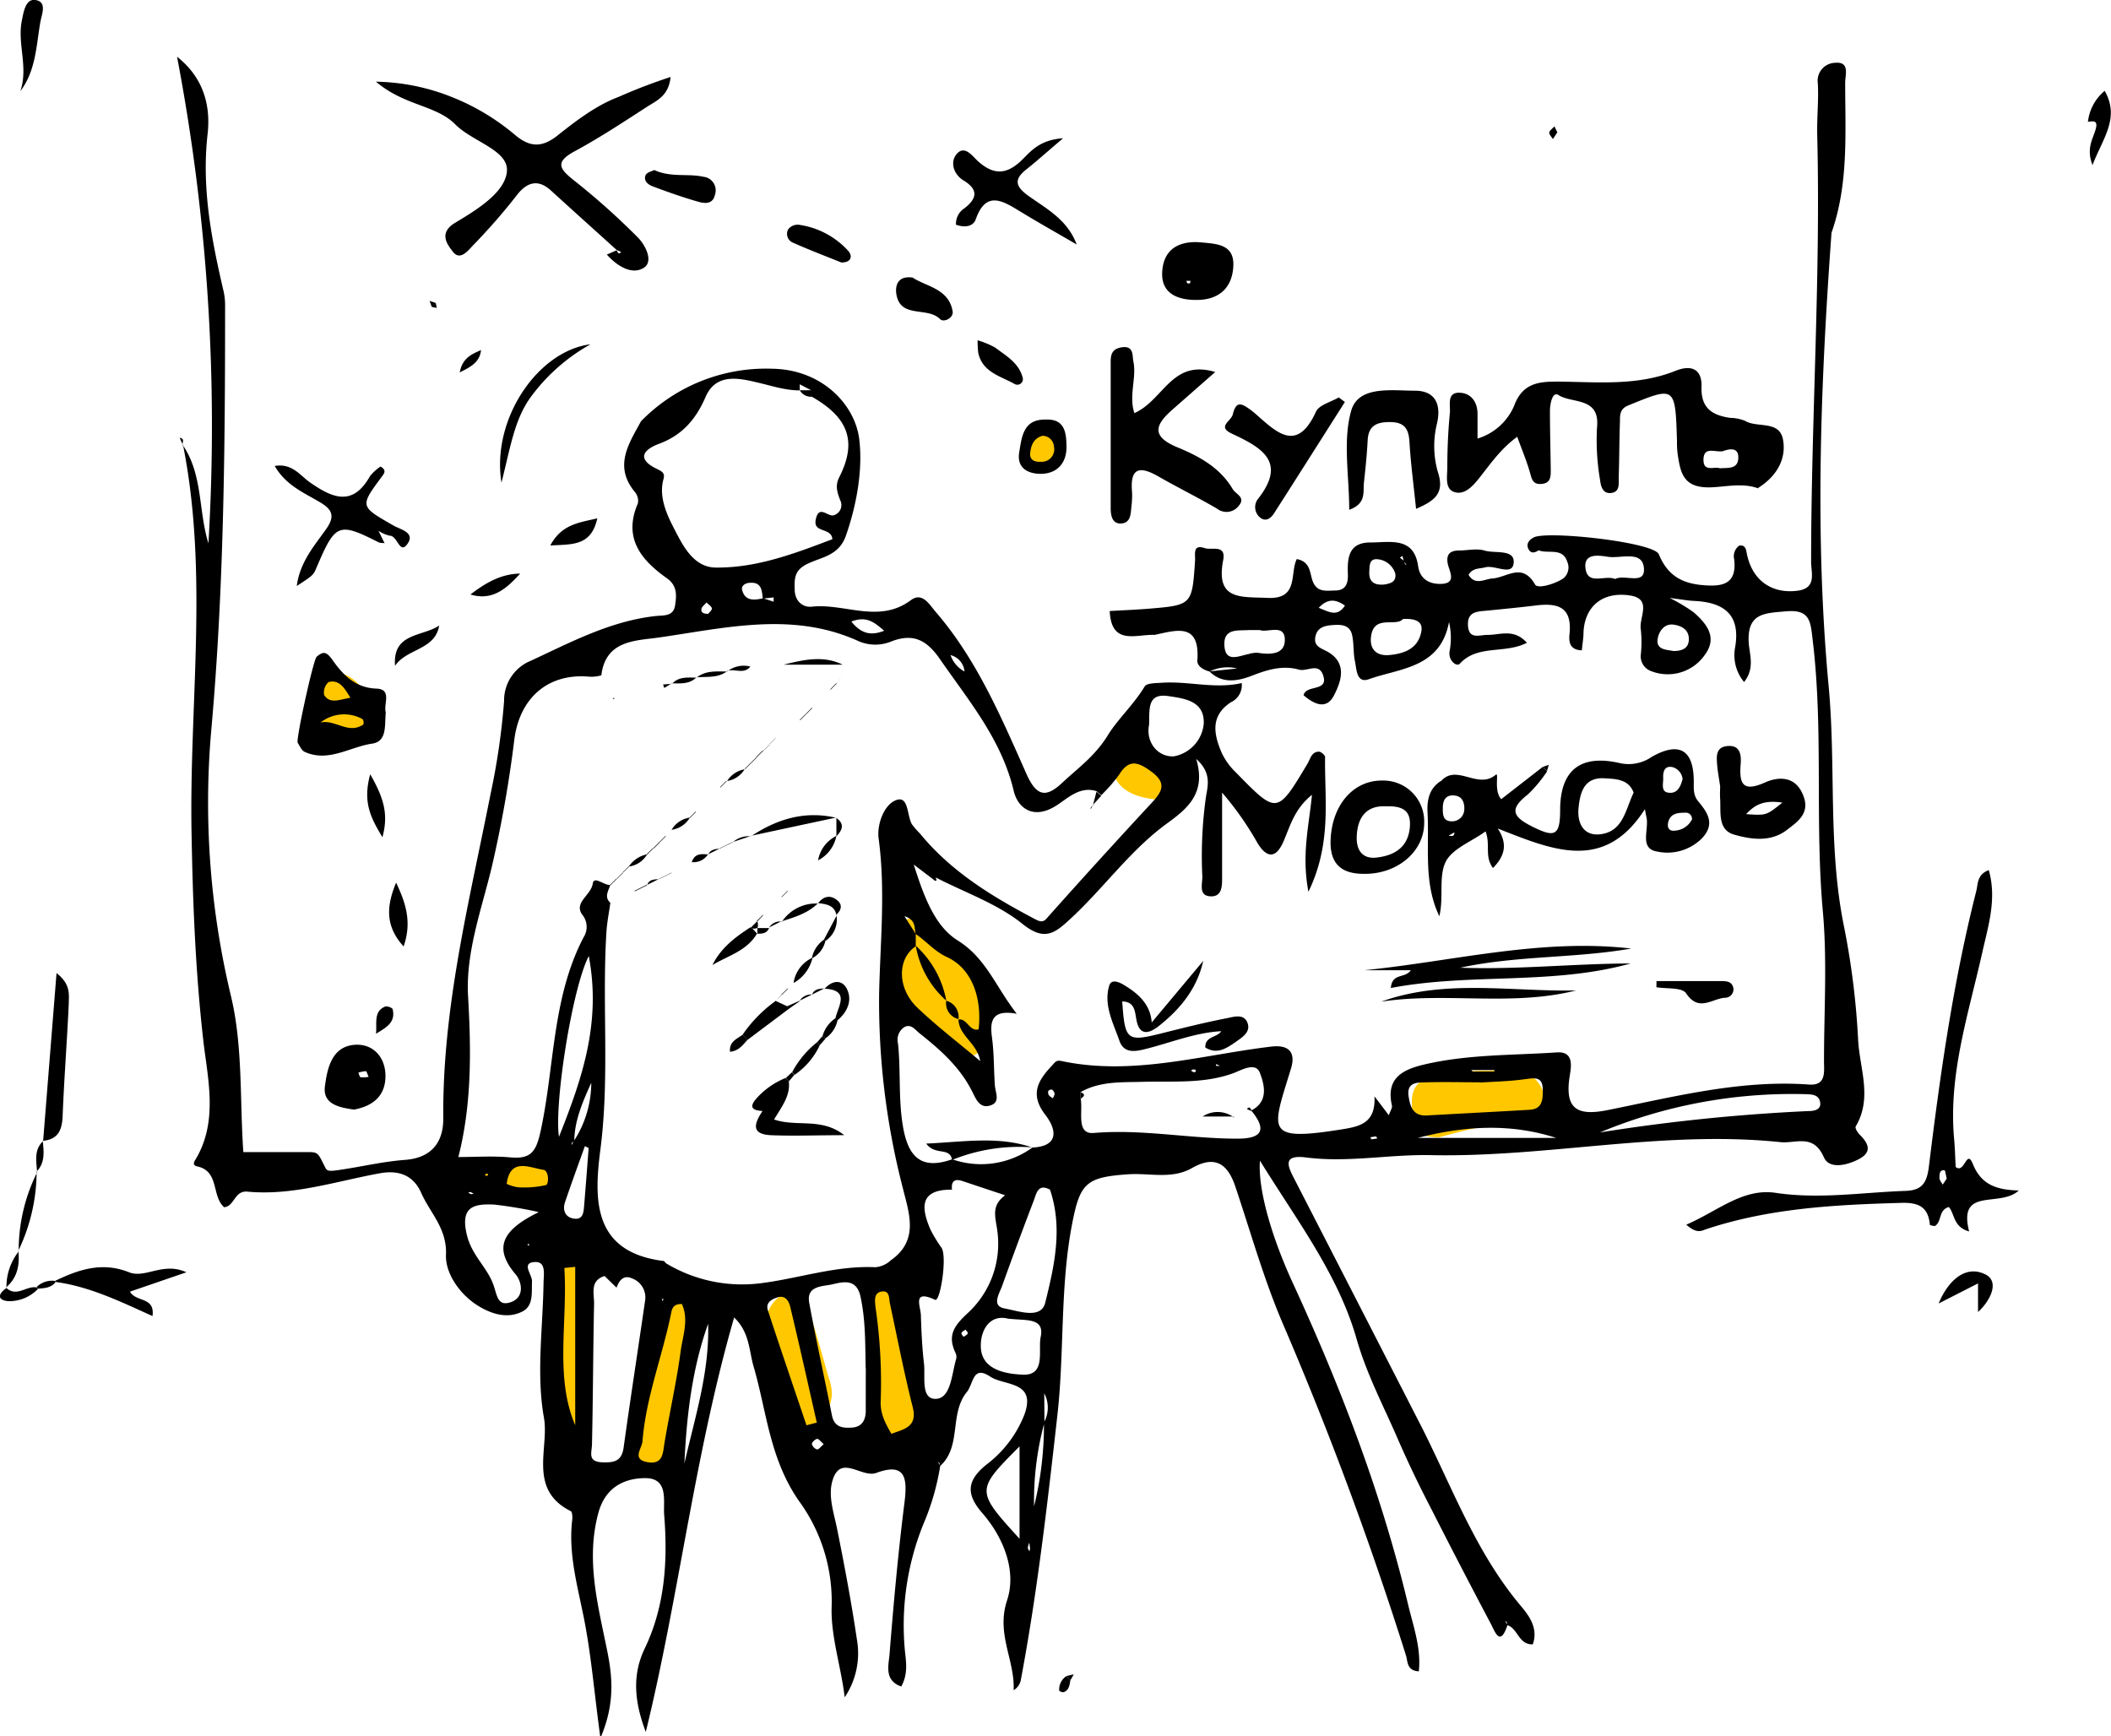 <svg viewBox="0 0 345.78 284.43" xmlns="http://www.w3.org/2000/svg"><path d="M96.73 217.26c-.45 5.36.2 11-1 16.61-.35 1.65-.43 3.58-2.71 3.43-1.94-.13-2-1.91-2.18-3.4-1.05-9.93-1.18-19.84.82-29.67.32-1.58.84-3.47 3.09-3.16 2 .27 1.91 2 1.93 3.5.08 4.14.05 8.29.05 12.69zm50.45-59.67c.33-3.18-.65-5.75 1.08-6.83 2.21-1.38 3.73 1.65 4.56 2.68 3.72 4.63 9.9 8.06 8.74 15.51-.27 1.71-.44 3.39-2.33 4s-2.94-.55-4.05-2c-1.69-2.2-3.81-4.08-5.58-6.23-1.95-2.44-2.78-5.26-2.42-7.13zm88.55 28.7c-2.65 0-4.3-.66-4.35-3-.05-2.54-.89-5.58 2.62-6.71 4.42-1.43 9.08-1.14 13.6-1.24a5.17 5.17 0 0 1 5.44 5.36c-.17 3.16-3.1 3.3-5.72 3.36-4.16.12-8.14 1.33-11.59 2.23zM114.11 214.9c-1.43 7.16-2.88 14.47-4.38 21.78-.5 2.44-1.62 4.9-4.54 4-2.71-.8-1.95-3.55-1.5-5.6q2.33-10.7 4.92-21.34c.5-2.06 1.23-4.9 3.85-4.3 2.22.56 1.35 3.36 1.65 5.46zm10.96 3.1c.27-3 1.53-5.63 4.14-6.29 2.85-.72 3.1 2.26 3.71 4.26 1 3.16 1.86 6.34 2.76 9.52a8.5 8.5 0 0 1 .59 2.89 6.19 6.19 0 0 1-4.25 5.53c-2.91.83-3.25-2.09-3.82-4.08-1.13-3.99-2.12-8-3.13-11.83zm24.7 9.69c0 3.63.85 8.09-2.74 8.58-2.35.32-2.69-4.4-3.09-7.11-.71-4.77-1.2-9.57-1.63-14.37-.19-2.16.62-4.25 3-4.39s2.72 2.16 3 3.93c.59 4.61 1.02 9.25 1.46 13.36zM61.62 118.74c-.1 2.12-1.45 3.73-4.33 3.49-4.54-.37-5.38-3.85-5.68-7.43a3.82 3.82 0 0 1 3.6-4.5c2.68-.3 6.43 4.38 6.41 8.44zM84.39 190c2.37.51 6.6-.44 6.8 3.37.22 4-4.27 2.32-6.6 3.31a6.57 6.57 0 0 1-2.44.23c-2.13 0-4.28-.48-4.31-3s1.7-3.8 4.19-3.94c.66.03 1.32.03 2.36.03zm101.32-67.61c2.48 1.1 5.45 2.07 5.88 5.63a2.41 2.41 0 0 1-2.67 2.89c-3-.38-6-1.49-6.76-4.89-.52-2.26 1.21-3.21 3.55-3.63zM171 69c2.08.2 3.51 1.23 3.53 3.36 0 2.57-1.2 4.52-4 4.7-2.33.15-3-1.68-3.16-3.59-.19-2.52 1.18-3.94 3.63-4.47z" fill="#ffc700"/><path d="M105 69a28.62 28.62 0 0 1 21.46-8.6c8.2.11 13.61 5.89 14.29 11.59.58 4.87-.38 10.56-2.18 15.73-1.19 3.44-4.18 3.52-6.52 4.75-1.92 1-1.93 2.31-1.88 4.06 0 2 1.38 3 2.8 2.85 5.38-.6 11 2.83 16.22-1.06 1.83-1.36 2.95.56 4 1.82C160 108 164 117.49 168.15 126.81c1.56 3.49 3.08 4 5.77 1.48s5.47-4.45 7.58-7.91c1.51-2.47 4.23-5 6-7.94.33-.56 1.84-.53 2.82-.6 4.38-.29 8.71 1.06 13.07.05a3.07 3.07 0 0 1-1.78 3.15c-3.44 2.27-2.77 5.3-1.48 8.32a11 11 0 0 0 2.34 3.2c6.71 6.87 6.72 6.86 11.68-1.43.49-.82.67-2 1.9-2 .34 0 1 .58 1 .89-.11 6.95 1.13 14.08-2.73 22.06-1.15-6.1.08-10.7.58-15.88-2.91 2.33-3.57 5.14-4.68 7.67-1.21 2.76-2.68 2.73-4.19.32a50.67 50.67 0 0 0-5.85-8.35v13.71c0 1.44.09 3.44-2 3.27-1.89-.15-1.21-2.07-1.24-3.25a69.38 69.38 0 0 1 .59-13c.28-1.8 1-3.94-1.59-6.25 1.63 5.5-1.27 8-4.65 10.47-6.13 4.41-10.46 10.67-16 15.76-2.55 2.36-4.22 3.68-7.84.77-4.09-3.29-9.37-5.1-14.13-7.56l-.36.36-3.29-2.5c1.73 5.47 3.51 10.13 7.21 12.44 4.65 2.91 6.18 7.53 9.66 12-4-.72-4.43 1.1-4.06 3.85s.29 5.25.48 7.88c.09 1.26 1 2.85-.91 3.34-1.66.43-2.25-1.26-2.81-2.33-2-4-5.21-6.83-8.61-9.53-.73-.58-1.4-1.64-2.54-1a2.49 2.49 0 0 0-1 2.65c.47 4.45.05 8.93.78 13.4.81 5 2.85 7.46 8.14 5.56l.2.1a14.32 14.32 0 0 0 12.89-2c4.57-.23 3.86-3.11 2.14-5.34-2.62-3.39-1.23-5.65 1.11-8.13.48-.51.64-.89 1.5-.71 11.67 2.48 23-1 34.37-2.36 3.19-.38 4 1.22 3.22 3.67-3.12 10.22-4.39 11.93 8.52 9.86 3-.48 5.39-1.15 5.18-5.38l2.35 3.1c.25-.75.59-1.21.51-1.58-1-4.36 1.54-5.85 5.22-6.72 7.18-1.7 14.52-1.51 21.79-2 2.91-.2 2.32 2.48 2.1 3.92-.84 5.35 1.22 6.54 6.23 5.53 10.9-2.19 21.75-5 33-4.18 2.87.2 2.42-2.18 2.43-3.92 0-8.16.54-16.37-.19-24.46-1.33-14.78.12-29.64-1.66-44.39-.36-3-.36-5.11-4.38-4.75-3.42.31-6.33.23-6.11 5 .09 2 1.09 4.26-.75 6.58a6.88 6.88 0 0 1-1.5-5.5c1-5.4-1.63-7.54-6.63-7.78-1.12-.05-2.23-.27-4.06-.49a28.57 28.57 0 0 1 3.92 2.34c2.11 1.84 3.93 4.08 1.91 6.88a7.4 7.4 0 0 1-8.85 2.77 2.57 2.57 0 0 1-1.7-2.77 19.62 19.62 0 0 0 0-4c-.39-2 2-5.09-1.86-5.64-4.47-.64-7.32 1.84-7.53 6 0 1-.18 1.95-.28 3-2.22-.07-2.12-1.73-2-2.82.4-4.47-2.17-4.95-5.62-4.52-2.64.32-5.3.58-7.95.84-1.52.15-3.15.12-3.08 2.32.09 2.53 1.91 1.62 3.29 1.65 2 0 4.24-1.07 6.37 1.29-3.65 1.88-8.1.24-11 3.44-.51.55-2-.55-1.64-2.19a11.71 11.71 0 0 0-.12-4.65c-1.42 7.57-8 7.54-13.14 9.37-2 .73-2-1.62-2.26-2.89-.32-1.44-.15-3-.5-4.44-.41-1.65-1.89-1.64-3.26-1.53-1.21.09-2.36.38-2.7 1.76-.44 1.82 1 2 2.18 2.72 3 1.87 2 4.77.85 7-1.22 2.43-3.24 1.52-5 0 .43-1.81 4.19-.48 3.19-3.31-.74-2.09-2.62-.51-3.94-.88-2.7-.75-5.15 0-7.72 1-2.21.85-4.83 1.41-6.94-.71l4.53-.48a6.62 6.62 0 0 0-4.51.5c-1-.26-2.12-.89-2-1.89.41-6.15-3.4-4.89-7-4.11-3-.14-7.09 1.83-7.36-3.91 2-.12 4.15-.2 6.28-.37 7.22-.6 7.21-.61 7.7-7.86.07-1.05-.46-2.76 1.6-2.07 1.11.38 3.54-.67 3 2-1.26 6.59 2.91 5.95 7.29 6.15 5.14.24 3.6-4 4.77-6.36 2.23.42 2.12 2.22 2.57 3.51.69 2 2.23 1.66 3.7 1.64 1.81 0 2.16-1.24 2.1-2.71-.11-2.71.17-5.18 3.72-5.16 3.2 0 7.09-1 7.79 3.87.35 2.48 2.31 3 3.92 2.91 2.51-.17 1.09-2.18.9-3.47-.24-1.65.73-2 2-2s2.76-.36 4 0c1.72.55 5-.29 4.83 2s-3.06.31-4.69.77c-.92.26-2 .05-2.7 1.21 1.05 1.82 2.63.69 3.9.61 2.39-.15 4.89-2.7 7 1 .43.73 3.18-.06 4.6-1a2.3 2.3 0 0 0 .67-2.73c-.77-2.4-3.11-1.26-4.68-1.88l.05-.05c-.58.41-1.27.65-1.68-.07-.51-.89 0-1.56.82-2 2.23-1.13 19.65.77 20.48 2.76 1.42 3.44 3.73 4.74 7.09 5.05 3.16.29 5.77 0 5.25-4.26a2.13 2.13 0 0 1 .83-2.2c.92-.17 1.11.51 1.22 1.15.8 4.41 4 6.81 8.36 6.23 3.16-.42 2.2-2.92 2.2-4.68 0-23.31 1.58-46.6 1-69.93-.07-2.83.25-5.67.1-8.49a2.93 2.93 0 0 1 2.82-3.37c2.47-.24 1.66 2 1.66 3.22 0 8.27.58 16.6-2.24 24.62-1.79 24.75-2.77 49.57-.47 74.27 1.22 13.07-.13 26.26 2.48 39.18a127.92 127.92 0 0 1 2.35 18.74c.25 4.78 2.38 9.51-.4 14.21-.14.23.28.94.6 1.27 1.33 1.34 2.25 2.76.06 4-2 1.09-5 1.81-5.88-.25-1.75-3.9-4.52-2.2-7.12-2.46-19.2-2-38.15 2.53-57.3 2.13-6.77-.14-13.56 1.26-20.4.38-4.2-.54-2.8 1.79-1.74 3.85q10.38 20.19 20.73 40.4c5 9.9 8.86 20.47 16.16 29.16 1.36 1.62 2.94 3.68 2 6.35-2.35.08-2.44-2.65-4.19-3.15a1.58 1.58 0 0 0-.07-.45c0-.1-.18-.16-.28-.23l.4.64c-1.23 3.79-2.09 1-2.76-.23q-4.88-9.22-9.61-18.53c-2-3.85-3.88-7.73-5.6-11.69-2.34-5.42-5.09-10.57-6.76-16.42-3-10.54-9.8-19.42-15.82-29.17-.36 4.39 1.71 12.08 5.43 20.14 7.82 17 14.47 34.33 18.82 52.51.85 3.58 2.18 7.15 1.77 11-2-.11-1.8-1.66-2.1-2.6a575.91 575.91 0 0 0-20.11-54.21c-3.15-7.31-5.3-15.05-7.85-22.62-1.26-3.75-3.35-5.16-7.12-3-3.25 1.85-6.86.79-10.31 1-7 .47-8 1.4-9.3 8.15-2 10.35-1.24 20.9-2.41 31.31-1.63 14.53-3.29 29.05-6 43.43a2.49 2.49 0 0 1-1.17 1.63c.23-4.95-2.9-9.19-1.07-14.73 1.59-4.8-.56-10.27-4.07-14.3-2.76-3.17-2.45-5.36.64-7.89a18.92 18.92 0 0 0 6.27-8.24c2-5.53-3.27-4.66-5.6-6.21-2.92-1.94-2.71 1.16-3.83 2.52-2.94 3.61-.77 9-4.47 12.2a1.7 1.7 0 0 0 0-.48c0-.11-.17-.19-.26-.28l.36.7a40.15 40.15 0 0 1-2.75 9.5 44.24 44.24 0 0 0-3 21c.2 1.75.46 3.66-.63 5.6-2.85-1-2.05-3.52-1.91-5.34.66-8.27 1.4-16.54 2.44-24.76.49-3.92.25-6.68-4.6-4.89-2.43.9-5.91-3.2-7.21 1.33-.72 2.51.25 5.23.78 7.85 1.2 6 2.34 12 3.24 18.11a12.94 12.94 0 0 1-2 9.47c-.59-5-2.29-10-2.14-14.79a27.88 27.88 0 0 0-5-16.88c-5.15-7.06-5.57-14.93-7.79-22.55-.75-2.56-.63-5.57-3.18-8-6.5 22.56-9 45.52-14.47 67.89-1.74-4.56-2.37-9.1-.19-13.63 3.36-7 3.8-14.43 3.2-21.94-.18-2.22.81-6.1-3.24-6-3.55.05-6.46 1.7-7.54 5.7-2.09 7.73-.05 15.12 1.45 22.59.88 4.35 1.27 8.73-1.11 14.28-1-7.28-1.48-13.29-2.62-19.19-1.06-5.49-2.68-10.86-2-16.55.06-.47 0-1.3-.23-1.42-7.1-3.54-3.5-10.37-4.41-15.34-1.26-7.09-.18-14.59-.06-21.92 0-1.47.52-3.68-1.47-3.55-2.25.15-.37 2.06-.42 3.16-.08 1.84.28 4-1.58 4.95-2.62 1.33-5.43.26-7.57-1.15-2.79-1.84-5.07-5.19-4.94-8.15.18-4.34-2.6-6.83-4.05-10.12-1.29-2.92-3.69-3.8-6.83-3.22-7.17 1.31-14.21 3.69-21.63 3-2.18-.21-2.12 2.43-3.83 2.55-2.1-1.85-.74-5.91-4.42-6.69-.33-.07-.8-.3-.34-1 3.84-6.26 2.09-13.24 1.35-19.61-1.3-11.45-1.73-22.76-1.93-34.23C31 115.15 34.16 94 30 73c3.24 4.83 2.49 10.71 4.14 16A322.72 322.72 0 0 0 29 9.29c4.3 3.4 5.54 7.92 5 12.71-1 8.83.66 17.3 2.64 25.78a10.93 10.93 0 0 1 .23 2.47c0 23.13-.19 46.22-2.26 69.31a135.73 135.73 0 0 0 3.2 43.51c2 8.29 1.45 17.16 2.05 25.65h10.51c1.71 0 1.71.1 2.85 2.42.33.66.49.78 2.27.52 3.62-.52 7.2-1.39 10.84-1.66 4.46-.33 6.32-3 6.28-6.87-.16-18.12 4.28-35.52 7.75-53.1a114.54 114.54 0 0 0 2.21-15.2 7 7 0 0 1 4.35-6.58c6.6-3.06 13.08-6.53 20.49-7.34 1.29-.14 2.87.1 3.16-1.7.26-1.64.39-3.26-1.31-4.47-4.24-3-7.24-6.59-4.77-12.3a2.25 2.25 0 0 0-.49-1.84c-3.52-4.24-1-7.92 1-11.6zm76 58l-.25.07.25-.08.18-.15zm-82 81l.1 1c-2.55.75-1.76 2.9-1.79 4.57-.16 7.63-.17 15.26-.34 22.88 0 1.48-.83 3 1.72 3.09 1.9.06 3.15-.17 3.46-2.43 1.11-8 2.36-16.05 3.52-24.08a3.31 3.31 0 0 0-2.1-3.6c-1.4-.65-2.14.27-2.58 1.5l-2-1.95c.01-.36.01-.7.01-1.04zm60-96l.13.14-.14-.13-1-2a3.06 3.06 0 0 0-2.29-2.7A4.75 4.75 0 0 0 158 110zm60 119.95l.12.36-.15-.33-.11-.37zm-2-5l.19.33-.23-.29-.35-.58zm-2-5l.35.61-.39-.56zm-84-159v1c-2.35 0-4.53-.73-6.78-1.26-3.11-.74-6.92-1.66-8.65 2.34-1.59 3.68-3.84 6.26-7.62 7.67-2.49.92-3.75 2.43-.44 4.07.85.42 1.47.66 1.17 1.71-.83 2.93.62 5.94 1.68 8 1.32 2.51 3.06 6.44 6.85 6.49 6.74.08 13-2.31 19.14-4.65-.2-2-3.19-.93-2.73-3.21.52-2.56 2-.34 3-.72a1.74 1.74 0 0 0 1-2.46c-.47-1.26-.87-2.34-.15-3.76C140.42 72.36 139 68.41 133 65v-1zm99 28.94a1.84 1.84 0 0 0 .12.47c.05.1.2.14.3.21l-.48-.63-.22-.88-.42.29zM125 98l1.72.56v-.7l-1.78.2c-.14-1.31-.17-2.73-2.09-2.59-.7 0-1.46.46-1.3 1.12.45 1.89 1.94 1.76 3.45 1.41zm-31 88.9a17.54 17.54 0 0 0 2.85-9.52c-1.78 3.85-2.74 6.57-2.79 9.57a1.61 1.61 0 0 0-.4.28c-.07.09 0 .25-.06.38zm77.08 46.1a48.84 48.84 0 0 0-1.7 13.75A55.89 55.89 0 0 0 171 233a5 5 0 0 0 .05-4.76zM83 193.93a6.6 6.6 0 0 0 1.82.55 15.82 15.82 0 0 0 4.62-.36c.46-.14.53-2.35-.45-2.5-2.28-.34-5.44-2.06-6 2.34zm84 43c-7.19 7.22-7.19 7.22 0 15.13v-15.15zM150 153c-.31-.93.18-2.27-1.85-2.92L150 153v2c-3.08 2.08-3.06 6.94.32 10.12 3.16 3 6.6 5.63 10.24 8.69-.53-3-3.49-4.12-3.56-6.81 1.46-.2 1.75 2 3.3 1.62.58-5.38-1.21-10.09-5.31-11.9-1.99-.96-3.29-2.56-4.99-3.72zm-4 81.88c2-.78 4.35-1.07 3.5-4.4-1.42-5.59-2.5-11.26-3.72-16.9-.19-.9 0-2.29-1.45-2-1.26.25-1 1.6-.93 2.5a84.85 84.85 0 0 1 .86 15.32c-.12 2.16.78 3.8 1.78 5.51zm26-40c-2-1.09-2.24.66-2.67 1.78q-2.68 7-5.19 14c-.45 1.26-1.8 3.28.44 3.68s6 1.85 6.64-1c1.48-5.94 2.89-12.19.78-18.43zm33-13c2.87-1.48 2.07-4.3 1.37-6.14s-3-.45-4.36.06c-4.84 1.76-9.85 1.27-14.82 1.41-3.47.1-7-.13-10.19 1.69v1c.45 2.07-.83 5.94 2.16 5.69 7.94-.67 15.69.94 23.54.93 4 0 4.88-1.41 2.26-4.6zm-49 13c-5.44-.1-5.14 3-3.56 6.6a23.84 23.84 0 0 0 1.79 2.93c.94 1.51-.22 8.9-1.06 8.51-3.8-1.77-2.37 1.06-2.33 2.51.08 2.65.2 5.31.51 7.94.25 2.15-.59 5.9 2 5.77 2.42-.13 2.54-4.11 3.28-6.57a1.5 1.5 0 0 0-.14-1c-1.38-2.95-.1-4.52 2.2-6.64a15.45 15.45 0 0 0 4.66-13.4c-.33-2.36-1-4 1.28-5.74l-7-2.33c-1.35-.45-1.85.12-1.69 1.45zm-47 12a24.16 24.16 0 0 0 15.63 3.32c6.25-.79 12.32-2.92 18.72-2.62a4.14 4.14 0 0 0 2.57-1.14c4.69-3.27 2.94-7.82 2-11.68a121.8 121.8 0 0 1-3.92-32.08c.19-8.45 1.06-16.85-.08-25.32-.31-2.27.86-5.59 2.91-6.31s1.7 2.58 2.56 4a13.73 13.73 0 0 0 1.3 1.49c5.13 6.27 11.87 10.35 18.92 14.06 1.29.68 1.53.18 2.27-.65q8.29-9.3 16.77-18.44c1.76-1.89 2.49-3.25-.08-5.13-2.11-1.54-3.63-2.12-5.25.51a25.89 25.89 0 0 1-2.94 3.37l-.78-.67c-2.83-.87-4.8 1.29-6.72 2.46-3.77 2.31-6.21.16-6.83-2.48-2-8.46-7.35-14.74-12.05-21.55-2.11-3.05-4.24-4.34-7.87-3a6.92 6.92 0 0 1-5.38.06c-10.85-5-21.9-2.21-32.84-.65-3.76.54-8.71.4-9.41 6.19a5.71 5.71 0 0 1-2.26.2c-6.56-.47-11.15 3.56-12 10.38a200 200 0 0 1-3.73 21c-1.68 6.91-4.25 13.9-3.84 21 .52 9 .6 17.72-1.59 26.33 2.79 0 5.63-.2 8.43.05 3.24.3 4.24-.66 5-4.11 2.36-10.64 1.85-21.94 7.09-31.95a3.15 3.15 0 0 0-.21-3.67c-1.47-2 1.41-3.18 1.7-5.1.21-1.39 1.89.38 2.95.2l-.06-.06c-.26 1-1.1 2 0 3v-.05c-.22 1.63-.55 3.24-.65 4.88-.74 11.88.56 23.79-1 35.69-1.07 8.27-1.15 16.72 10.37 18.15.13 0 .23.22.35.34zm32.8 17.26c-.09-4 0-7.92-.87-11.84-.7-3-3-2.27-4.72-1.89-1.51.33-4.17.2-3.66 3 1.13 6.16 2.5 12.28 3.72 18.43.4 2 1.81 2.12 3.37 2s2.17-1.25 2.17-2.74q0-3.45.01-6.92zm100.57-46.85c-2.68 0-5.67-.08-8.65 0-1.39.05-3.32-.15-3 2.22.24 1.66.68 3.34 3 3.21 5.61-.32 11.22-.6 16.83-.93 2.09-.12 2.16-1.64 2.16-3.22 0-2.43-1.54-1.94-3.09-1.77-2.28.32-4.62.37-7.23.53zm19.51 8.24a305.43 305.43 0 0 1 34.35-3.53c.92 0 2.23-.21 1.87-1.62-.29-1.15-1.52-1.12-2.5-1.15a81.81 81.81 0 0 0-33.7 6.34zm-173.72 13a68.64 68.64 0 0 0-7.2-1.21c-3.39-.16-5.61.34-4.48 5 .8 3.33 3.32 5.29 4.33 8.11.61 1.7.66 3.59 2.79 2.9 2.36-.76 1.93-3.31.86-4.58-3.68-4.33-2.22-7.25 3.72-10.16zm23.54 15.08c-1.54-.05-1.65.92-1.8 1.65-1.44 7-4.1 13.67-4.66 20.83-.1 1.23-1.84 3 .91 3.44 2.47.37 2.42-1.51 2.7-3.2.85-5.07 2-10.1 2.67-15.19.36-2.41 1.3-5.01.2-7.47zm-15.26-57c-2.73 5.28-5.69 24.24-4.88 29.61 3.69-9.31 6.97-18.52 4.89-29.56zM165.08 216c-3-.75-4.6 2-4.41 4.86.25 3.66 4.37 4.22 6.88 4.32 3.81.15 2.46-4 2.91-6.16.68-3.25-2.4-2.66-5.38-3.02zm23.14-97.3c-.59 2.93 1.48 5.36 4.08 5.19a6 6 0 0 0 4.87-5.31c.18-3.82-3.23-4.17-5.91-4.57-3.38-.46-2.96 2.24-3.04 4.73zm-94 88.82l-1.78.18c.56 8.87-1.6 17.89 1.78 25.76zm37.88 25.95l1.69-.44c-1.44-6.35-2.85-12.7-4.36-19-.22-.91-.81-1.94-2.11-1.5-1 .32-1.94.89-1.54 2.12 2.08 6.35 4.22 12.58 6.33 18.86zm-20 6.27c1.72-7.55 4.13-15 3.89-22.9-2.65 7.43-3.53 15.16-3.89 22.94zm120.12-53.34h22.69c-7.6-2.46-15.13-1.95-22.69 0zm-2.42-85c-1.14 1.37-4.85-.87-5.24 3-.21 2.11 1.08 3.08 3 2.9 2.4-.22 4.65-1 5.22-3.71.4-1.72-.78-2.3-2.98-2.2zm-23.49 1.81h-1.76c-1.74.12-4.08-.32-4 2.37.09 3.08 2.32 1.87 4 1.55a4.4 4.4 0 0 1 1.45-.2c2.09.34 4.55.3 4.45-2.25s-2.92-.96-4.14-1.49zm58.23-8.36c1.6-.85 5 1.1 4.73-1.82s-3.76-1.51-5.84-1.82c-1.49-.22-4-.67-3.74 1.79.31 3 3.18 1.12 4.84 1.84zm-168.12 93.2l-.62-.3c-1.09 3.05-2.21 6.1-3.25 9.17-.43 1.27 0 2.43 1.35 2.68 1.69.31 1.69-1.12 1.79-2.26.26-3.09.49-6.19.73-9.29zm177.69-81.41c1.39 0 2.46-.41 2.52-1.84.07-1.62-1.17-2.3-2.5-2.48-1.62-.22-2.44 1.24-2.61 2.35-.27 1.81 1.48 1.74 2.59 1.97zM228.56 94a3.33 3.33 0 0 0-2.82-2.38c-1.47-.19-1.39 1-1.45 2-.1 1.75.88 2.27 2.46 2.13 1.08-.19 1.95-.43 1.81-1.75zm-89.09 7.85c1.66 2 3.22 2.31 5.36 1.47-1.57-1.32-2.83-2.49-5.36-1.51zM216 99.57c1.58.57 3 1.63 4.3-.37-1.71-1.2-2.96-1.04-4.3.37zm25 75.72l.23.24h3.54v-.24zm-106.08 61.27c-.47-.4-.82-.9-1.09-.86s-.86.55-.84.83a1.28 1.28 0 0 0 .84.9c.24.05.61-.43 1.09-.87zM116 100.55c.17-.23.65-.61.6-.91s-.56-.64-.88-.95c-.28.34-.71.65-.81 1-.15.64.31.86 1.09.86zm52.73 153.16l-.13-1a3.15 3.15 0 0 0-.24.81c0 .2.17.41.26.62.02-.14.06-.27.1-.42zm3.74-73.8c.1-.28.3-.55.26-.79s-.3-.64-.47-.64c-.61 0-.69.43-.48.87.12.24.44.37.69.57zm-14.3 37.89c-.24.17-.56.3-.66.53s.2.44.31.66c.23-.17.55-.29.67-.52s-.2-.42-.32-.66zm-81.09-22.54l-.4.09a2.45 2.45 0 0 0 .51.26c.12 0 .26-.05.39-.08zm148.52-8.77c-.08-.13-.16-.34-.23-.33a7.39 7.39 0 0 0-.91.14c.07.11.14.32.21.32a7.71 7.71 0 0 0 .93-.14zm-29.73-11.22a1 1 0 0 0-.37-.09c-.44.07-.46.24-.07.41a.51.51 0 0 0 .38 0c.05-.07.04-.23.06-.32zm3.95-.69l-.62-.27a1.2 1.2 0 0 0 0 .29 3.69 3.69 0 0 0 .62-.02zm-119.88 17.7a1.75 1.75 0 0 0-.42 0s0 .19-.05.3a1.82 1.82 0 0 0 .42 0s.03-.2.05-.3zm6.65 11.38l-.19.32.28.05zm21.81 9.12l.14.36.14-.36z"/><path d="M288 80c-2.54-.94-5.29-.26-7.75-.17-4.61.16-5-2.45-5.47-5.56a15.69 15.69 0 0 1-.09-2c-.28-9.07-.27-9-8-5.85-1.51.62-1.31 1.76-1.35 2.85-.11 3-.09 6-.2 9 0 .92.2 2.22-1.08 2.46-1.67.3-1.86-1.29-2-2.28a38.51 38.51 0 0 1-.47-8.43c.52-5.06-4.07-3.86-6.32-5.31-1-.63-1.38 1.47-1.39 2.57 0 3.16.09 6.32.13 9.48 0 1.18.11 2.43-1.61 2.52-1.34.07-1.5-.82-1.79-1.86-.53-1.88-1.3-3.69-2.09-5.87-2.75 2-4.4 4.47-6.24 6.78-1 1.25-2.34 2.78-4 2.29s-1.22-2.54-1.21-4c0-3 .13-6 .42-9 .12-1.25-.6-3.46 1.75-3.28 1.81.14 2.81 1.61 2.78 3.56v3.94a9.55 9.55 0 0 0 5.98-5.33c1.44-4 4.43-4 7.43-4 6.41.08 12.84.71 19-1.76 2.72-1.1 4.38-.2 4.28 2.63-.12 3.49 1.76 4.65 4.7 5.07a6.72 6.72 0 0 1 2.43.49c2 1.21 5.64-.16 6.22 3.1s-1.15 6.05-4.07 7.88zm-6.37-3.29c1.3-.11 3 .21 3.1-1.61s-1.31-1.62-2.43-1.23-3.35-1-3.27 1.6c.09 1.84 1.73.93 2.64 1.22zM236 128c2.57-3 6.06 1.41 9-1.09.6-.5-.38 2.61.9 4l6.79-5.28.73.71a22.06 22.06 0 0 1-3.16 3.8c-3.24 2.51-2.34 3.75.89 5.34 3.48 1.72 4.4 1.44 4.4-2.77 0-6.58 3.34-9.14 9.63-7.74a6.65 6.65 0 0 0 5.39-1c4.52-2.56 6.85-1.11 6.87 4 0 1.18-.12 2.27.72 3.28 1.54 1.86 2.85 3.72.6 6.09a8 8 0 0 1-7.37 2.14c-2.89-.49-1.27-3.6-1.69-5.55-.07-.32-.13-.65-.27-1.38-6.68 10.43-15.17 6.66-24.1 3.17 1.72 2.6 1.09 4.55-.78 6.47-1.44-1.9-.37-3.86-1.22-6-2.33 1.69-5.55 2.87-6.57 5.07-1.13 2.44-.26 5.81-1 8.82-2.61-5.44-1.63-11.27-1.93-16.94-.11-2.1.27-4 2.2-5.22zm1 8.93c.41-.19 1.2.41 1.23-.58l-1.16.65-.2.12zm30.6-7.05c-.81-2.27-2.94-2.28-4.81-2.39-3.45-.2-4 2.54-4.24 5-.18 2.3.78 4.53 3.66 4.16 3.66-.5 4.02-3.95 5.37-6.8zm-27.74 2.59c0-1.05-.36-2-1.53-2.15-1.49-.2-2 .72-2 2.05 0 1 0 2.1 1.33 2.16a2 2 0 0 0 2.19-2.09zm35.75-4.8a2.28 2.28 0 0 0-1.61-2c-1.36-.32-1.62.77-1.57 1.76s-.55 2.55 1.34 2.43c1.04-.08 1.52-1.03 1.83-2.22zm1.51 6.67a1 1 0 0 0-1.11-1.21c-1.14 0-2.32.09-2.72 1.42-.27.88 0 1.68 1.11 1.51a3.35 3.35 0 0 0 2.7-1.75zM101 40.94c-3.57-3.23-7.15-6.44-10.7-9.68-2-1.85-3.77-1.57-5.47.49A100 100 0 0 1 77.67 40c-.76.73-2.23 2.92-3.5 1.22-.7-.95-2.55-3 .42-4.75 3.5-2.1 8.27-5 8.45-8.52.16-3.39-5.68-4.76-8.46-7.57-3.17-3.2-8.28-3-13-7A35 35 0 0 1 74 15.89 37.36 37.36 0 0 1 84.24 22c2.34 2 4.32 2.35 7 .26 3.11-2.47 6.41-5 10.05-6.37a90.29 90.29 0 0 1 8.55-3.28c-.3 3.1-2.28 3.87-3.82 4.86-3.91 2.53-7.8 5.1-11.89 7.31-3.35 1.81-2.44 2.93-.05 4.82a117.31 117.31 0 0 1 10.4 9.3c1.26 1.26 2.64 4 .92 5-1.94 1.18-4.39-.37-6-2.2l1.6-.7c.19.25.26.83.74.27zM84 25l-.1-.11.12.1.4.19zm241.76 117.53c1.35 4.75-.1 9.16-1.08 13.56-2.24 10-5.55 19.91-4.6 30.44.15 1.62.18 3.25.26 4.63 1.5 1.19 1.76-3.1 2.82-.47 1.33 3.28 3.72 4.23 7.51 4.32-3.09 2.89-10-.7-8.13 6.71-2.66-.75-2.32-2.89-3.33-4-1.74.49-1.1 2.46-2.31 3.13-.26-.07-.78-.12-.79-.22-.26-2.9-1.81-3.67-4.64-3.59-10.84.3-21.61.86-32 4.31-.74.25-1.51.82-3.26-.74 5.08-2.17 9.22-6 14.58-5.22 7.21 1.09 14.21-.07 21.31-.31 2.72-.09 3.52-1.29 3.85-4 1.86-15.18 4-30.33 7.78-45.19.27-1.19.14-2.65 2.03-3.36zm-6.89 50.54c-.14-.56-.23-1.37-.38-1.38-.87-.06-.79.75-.81 1.27 0 .36.34.73.53 1.09zM185.81 67.67c4.81-2.12 6.11-8.89 13.24-6.73l-7 6.15c-2.84 2.5-3.56 4.38.85 6.2 3.47 1.43 6.92 3.28 9 6.8.53.9 2.21 1.36 1 2.77a2.51 2.51 0 0 1-3.54.47c-3.15-1.85-6.44-3.46-9.61-5.28s-4.67-1.36-4.32 2.56a14.66 14.66 0 0 1-.12 2.49c-.1 1.17-.14 2.55-1.66 2.65s-1.71-1.4-1.72-2.49v-24c0-1.28.29-2.14 1.83-2.37 2-.3 1.7 1.42 1.87 2.24.6 2.76-.78 5.57.18 8.54zM190 76l-.21-.29zm41.95 7.35c-.41-4-.88-7.48-1.08-10.94-.13-2.23-.86-3.29-3.27-3.27-2.19 0-3.46.64-3.58 3s-.36 4.62-.61 6.92c-.17 1.53.44 3.42-2.41 4.45 0-5.64-1.08-11.3.33-16.25C222.52 63.12 228 64 231.78 64c3 0 4.38 1.87 3.61 5.32a15.43 15.43 0 0 0 .1 7.89c1.19 3.54-.39 4.79-3.54 6.14zM63.19 116.69c-.21 2.06.26 4.76-2.22 5.12-3.67.53-7.14 3.11-11.05 1.36-.51-.23-.85-1-1.16-1.51s2.56-13.62 3.11-14.08c1.15-1 1.67-.77 2.62.57 1.7 2.39 3.68 4.53 7.19 4.65 2.6.1 1.09 2.6 1.51 3.89zm-10.68 1.66c2.41-.53 4.56 2 7 .33a1 1 0 0 0-.12-.88 6.24 6.24 0 0 0-6.87.54zm4.91-4c-1.05-1.78-1.91-3.07-3.61-2.62a2.32 2.32 0 0 0-.72 2.11c.97 1.53 2.5.75 4.34.45zm170.4 47.49c.21-2.53 2.31-1.5 3.27-2.91h-7.6c14.58-1.47 28.94-5.26 43.7-3.55-9.28 1.62-18.77 1.13-28 3.14 9.32.34 18.58-.67 27.92-.7-12.84 3.59-26.23 1.53-39.29 4.02z"/><path d="M220.29 65.85c-3.87 6.09-7.72 12.18-11.61 18.25-.45.7-1.2 1.35-2.08.82a2.2 2.2 0 0 1-.6-3.12c4.92-6.19.6-8.5-4.25-10.78-2.43-1.15-.1-2 .18-3.14.54-2.2 1.38-1.81 2.67-.92a13.23 13.23 0 0 1 1.17.93c3.4 3 6.7 6.29 9.79-.46.51-1.11 2.45-1.57 3.73-2.33zm61.47 62.96c-.22-1.51-.41-2.49-.49-3.49-.11-1.34-.26-2.88 1.57-3.1 2.17-.26 2.41 1.36 2.28 2.95-.26 3.21.32 4.65 4 3 2.24-1 5-1.06 6.24 2.11 1.19 2.94-.9 4.31-2.71 5.7-2.65 2-5.81 1.53-8.59.74s-2.14-3.74-2.31-6c-.04-.77.01-1.61.01-1.91zm10.18 2.66c-2.82-.41-4.37.19-5.92 1.89 3.3.23 3.3.23 5.93-1.89zm-68.58 11.67c-3.7 0-5.54-1.7-5.41-5.49.2-5.77 3.72-9.86 8.5-9.79a6.7 6.7 0 0 1 6.83 7c-.03 4.68-4.47 8.39-9.92 8.28zm3.7-11.06c-3-.16-4.71 1.51-4.83 5-.07 2.26 1 3.64 3.21 3.4 3-.33 5.34-1.73 5.51-5.26.11-2.41-1.16-3.22-3.89-3.14zm-70.47-95.27A3 3 0 0 1 158 34.1c2.1-1.65 2.23-3.06-.15-4.53-1.68-1-2.22-3-1.21-4.26 1.35-1.71 2.68.33 3.61 1.15 2.65 2.34 4.77 2.1 7.25-.36 1.42-1.41 2.88-3.2 6.63-3.45-2.54 2.15-4.16 3.62-5.89 5-2.2 1.7-2 2.85.28 4.48 3 2.13 6.35 3.9 7.84 7.92-3.2-1.87-6.44-3.68-9.6-5.62-2.81-1.73-5.33-3-6.91 1.44-.36 1.13-1.62 1.52-3.26.94zM62 86.95L63 89l.07-.06a2.71 2.71 0 0 1-1-.08c-6.63-3.35-7.12-3.16-10.2 4.06-.55 1.3-.55 1.3-3.26 3.07.52-3.94 2.87-6.57 4.81-9.32 1.42-2 1.11-3.13-.91-4.34-2.65-1.59-5.67-2.79-7.51-6 2.85-.5 4.18 1.58 5.77 2.69 3.69 2.57 7 4 9.82-1a7.62 7.62 0 0 1 1.74-1.6c1.08.62.56 1.19.21 1.66-3.62 4.89-3.61 4.85 1.9 8 1.15.67 3.61 1.14 2.31 3s-1.62-1.34-2.91-1.33a5.21 5.21 0 0 1-1.84-.81l-.14-.13zm134.8-47.24c2.48.24 5.35.3 5.22 3.79-.14 3.72-2.44 5.69-6.17 5.63-2.86 0-5.57-1-5.49-4.35.1-3.86 2.64-5.43 6.44-5.07zm-1.87 6.68L195 46h-.65c0 .14.06.33.16.4s.28.01.42 0zm-5.54 121.98c-1.65 1.18-2.81.86-3.22-1.19-.29-1.45-.23-3.08-2.35-3.14.44 6.42.76 6.65 6.44 5.23 3.54-.89 7.08-1.78 10.65-2.47 1.15-.22 2.9-.85 3.46.84.49 1.51-1 2.33-2 3.07-1.48 1-3 2.08-4.94.88-.07-1.87 1.94-1.61 2.61-2.67-4.17.22-8 1.78-12 2.81-1.77.46-3.87 1.05-4.68-1.24-1-2.89-2.62-5.83-1.68-9 .35-1.21 1.65-.62 2.51-.09 2.32 1.41 4.24 3.14 4.46 6.09zM58 181.76c-2.4-.33-5.16-.87-4.78-3.8s1.12-6.62 5-6.82c2.89-.15 4.89 2 4.92 5.06.02 3.35-2.08 4.98-5.14 5.56zm2.38-5.36c-.2-.44-.32-.92-.45-.93a4.74 4.74 0 0 0-1.23.24c.12.26.2.72.37.75a4.82 4.82 0 0 0 1.29-.06zM7.06 186.94l2.2-27.54c2.42 1.88 2 3.62 2 5.1-.28 6.1-.76 12.2-1 18.3-.09 2.33-.75 3.84-3.24 4.08zm219.18-22.86c10.42-3.76 21.25-1.61 31.92-1.84-10.5 2.67-21.35.23-31.92 1.84zM9 209.83c3.88-1.87 7.7-3.19 12.15-1.42 2.66 1.06 5.58-1.76 9.38 0l-9.24 3.17c1 1.78 4.12.79 3.69 4-5.19-2.34-10.24-4.82-15.83-5.58zM96.72 56.4a30.63 30.63 0 0 0-9.95 8.87c-2.57 3.71-3.19 8.15-4.63 13.79-1.68-10.44 6-21.6 14.58-22.66zm52.77-10.93c2.25 1.5 5.9 1.79 6.55 5.51.19 1.11-1.45 1.91-2.06 1.29-2.06-2.08-6.45-.06-7.14-4-.23-1.27.04-3.17 2.65-2.8zm21.88 23.26c3.17-.12 3.28 2.4 3.32 4.39.05 2.56-1.37 4.45-4.17 4.5-2.23 0-4-1-3.57-3.55s.66-5.46 4.42-5.34zm-.64 2.66c-1.53.46-1.9 1.74-2 3 0 1 .8 1.3 1.7 1.25a2.06 2.06 0 0 0 2.2-2.53 1.87 1.87 0 0 0-1.89-1.72zm-63.57-43.54c2.77 1.27 5.5.53 8.07 1.11a2.23 2.23 0 0 1 1.88 2.94c-.36 1.62-1.71 1.44-2.76 1.14-2.52-.72-5-1.6-7.46-2.52-.75-.28-1.55-.93-1.12-1.87.23-.43 1-.59 1.39-.8zM3.33 14.94C4.68 11 2.8 7.15 3.58 3.37 3.86 2 4.17-.23 5.8 0c2 .3 1 2.41.79 3.73-.66 3.85-.73 7.86-3.26 11.21zM137.82 43c-2.63-1.06-5.4-2.11-8.09-3.32a1.55 1.55 0 0 1-.6-2.15 2 2 0 0 1 1.66-.72 13.45 13.45 0 0 1 8.11 4.24c.78.84.61 1.95-1.08 1.95zm18.11 146.88c-.46-2-2.74-.55-4.22-2.55 6.19-.28 11.74-1.26 17.3.61a29.14 29.14 0 0 0-12.89 2zm115.4-29.17h10.58c.78 0 1.73 0 2 1.06a1.38 1.38 0 0 1-1.36 1.67c-2.1.13-4.3 2.39-6.36-.72-.65-1-3.19-.73-4.87-1zM160.13 55.74a14.53 14.53 0 0 1 2.87 1.19c1.81 1.37 3.94 2.54 4.53 5a.91.91 0 0 1-1.29 1c-2.3-1.32-5.29-1.91-6-5.11a17.47 17.47 0 0 1-.11-2.08zm-95.25 88.84c1.5 3.17 2.66 6.37 1.23 10.45-3.24-3.54-2.66-6.95-1.23-10.45zM342 20a7.66 7.66 0 0 1 2.75-5.12c2.52 4.49-.31 7.73-2 12.17-1.08-2.81.11-4.33.53-5.92s-.53-1.22-1.36-1.18zm-18 194.93v-4.7l-6.45 3.29c1.5-3.66 4.35-6.4 7.64-4.77 2.41 1.19.81 4.34-1.19 6.17z"/><path d="M188.62 167.52l8.47-10.12c-1.07 4.76-4 8.16-7.7 11zM64.71 109.07c-.43-5.45 4.46-4.74 7.23-6.6-.69 4.05-5.33 3.74-7.23 6.6zm12.35-11.69c2.48-1.9 5-3.38 8.14-3.42-2.2 2.43-4.54 4.53-8.14 3.42zm-16.42 29.45c2.3 4 3 6.65 2 10.31-1.88-3.14-3.27-5.67-2-10.31zm37.2-41.92c-1 4.55-4.06 4.24-7.7 4.44 1.86-3.47 4.65-3.72 7.7-4.44zM3.06 204.94A28.69 28.69 0 0 1 6.1 192l-.1-.06a30 30 0 0 1-3 12.94zm58.53-35.6c.18-1.71-.44-3.63 1.47-4.45.32-.14 1.19.18 1.25.42.57 2.25-1.24 3.09-2.72 4.03zm-55.38 41.8a6.49 6.49 0 0 1-4.9 2c-1.88-.21-1.55-1.26-.25-2.15 1.68 1.53 3.28-.41 4.93-.1zm72.58-153.8C78.6 59.21 77.35 60 75.3 61c.47-2.44 2.05-3 3.49-3.66z"/><path d="M1.06 211a9.32 9.32 0 0 1 2-6l-.06-.12c.25 2.31-.13 4.41-2 6zM255.09 21.69l-.73 1.09c-.21-.36-.64-.76-.59-1.08s.55-.67.85-1zM7 186.9c.19 1.78.4 3.57-1 5l.07.05c-.11-1.77-.53-3.59 1-5.05zm168.32 88.36c-.12.77-.22 1.59-1.06 1.92-.2.08-.74-.13-.76-.25a2.6 2.6 0 0 1 1.19-2.38zM9.11 210c-.75 1-1.84 1-2.9 1.1l-.21-.28a3.63 3.63 0 0 1 3-1zM30 73l-.57-1.28c1 .14.28.91.51 1.32z"/><path d="M174.69 274.55l1.2-.29-.57 1zM70.73 50.28l-.37-1 1 .34zm.65-.66l.16.82-.8-.16zM288 79.91V80zM63 89l.07-.06zm189.69 36.62l1-.33-.29 1zm-99.45 18.13c.27.51.2.69-.36.36zM125 182c-1.36-.09-2.55-.37-1.15-2a12.74 12.74 0 0 1 4.81-3.41l.54.53c.3 2.3-1.08 4.07-2.41 6.26 3.76 1.29 7.73-.39 11.5 2.57-4.49 0-8.29.16-12.08 0-3.41-.19-2.52-2.13-1.28-4l1-1 1-1 .05.05-1 1zm2-18.07l1.93.9.33.39-6.85 5.14-.78-.86A22.42 22.42 0 0 1 127 164zm10.06-30.03l-14 3v.06c4.24-2.81 8.79-4.19 13.9-3zM124 152.92c-1.65 2.84-4.72 3.61-7.3 5.16 1.39-2.83 3.76-4.59 6.26-6.21l.23.18.88.94zm14.08-44.04h-9.73c3.25-.8 6.51-1.57 9.68 0zM135.05 162c1.18-1.38 2.8-1.62 3.62-.1 1 1.88.19 3.81-1.48 5.23l-.35-.31c.43-2 2.5-4.65-1.83-4.87zm-.76 9.18a12 12 0 0 1-4.14 4.89l-.41-.41a15.54 15.54 0 0 1 4.1-4.93zm-.29-23.24c-1.66 1.68-3.85 2.29-6 3l.06.07a6.69 6.69 0 0 1 5.94-3zm0 .01c.92-1.18 2.06-1.41 3.19-.43.89.77.56 1.65-.25 2.36l.07.05c-.32-1.7-1.69-1.81-3-2zm3-11.02a5.72 5.72 0 0 1-3 4 5.5 5.5 0 0 1 3-4zm-7 23.99a5.42 5.42 0 0 1 3-4l.07.06a6.4 6.4 0 0 1-3 4zM119.11 110a4.32 4.32 0 0 1 3.8-.81c-1.11 1.37-2.65.23-3.85.75zM116 139.9a2.79 2.79 0 0 1-2.69 1.32c.51-1.52 1.66-1.32 2.75-1.25z"/><path d="M122.42 170.36c-.76.81-1.39 1.78-2.84 1.93-.18-1.63 1.1-2.1 2.06-2.79zM137 149.87a4.2 4.2 0 0 1-1.76 4.24l-.26-.23 2.09-3.95zM114.1 111c1.5-1.21 3.27-1 5-1v-.05c-1.51 1.15-3.3.86-5 1zm4.96 17a4.28 4.28 0 0 1 3-2l-.06-.06a4 4 0 0 1-3 2zM106 139.94a4 4 0 0 1-3 2 4.75 4.75 0 0 1 3-2zm7-6.01a4.14 4.14 0 0 1-3 2 4.16 4.16 0 0 1 3-2zm22.2 20.18a4.27 4.27 0 0 1-2.15 2.85l-.06-.06a4.85 4.85 0 0 1 2-3zM110.09 112c1.12-1.21 2.58-1 4-1v-.06c-1.13 1.16-2.59 1-4 1zm24.65 57.68a5.22 5.22 0 0 1 2.11-2.89l.34.31a4.81 4.81 0 0 1-2 3zM123 136.94l-3 1v.06a3.84 3.84 0 0 1 3-1zm-22.37-22.42l-.29-.1.24-.13zM137 134c1.42 1 .94 2 0 3v-3.07zm-27-22.05l-1.19.74-.2-.57 1.44-.11zm18.06 8.05l2-1zM179 132l.6-2.32.78.67-1.45 1.6z"/><path d="M179 131.89l-.35.68c0-.12 0-.26.05-.34a1.61 1.61 0 0 1 .3-.23zm-51 19.02l-2 1a2.11 2.11 0 0 1 2.06-.95zm-2 1.04c-.36 1-1.2 1-2 1l.06.07v-1h2zm9 9.97l-2 1c.39-.93 1.21-.95 2-1zm-4 1.99a2.19 2.19 0 0 1 2-1zm0 .09l-1.78 1.24-.33-.39 2.06-.91zm-31-16.05l2-1zm4-2.05l-2 1zm0 .1l2-1-.06-.08-2 1zm2-1c.32-1 1.19-.92 2-1v-.05l-2 1zm4-2.06l-2 1v.05l2-1zm6-2.94c.38-.88 1.19-.92 2-1v-.06l-2 1z"/><path d="M120 137.93l-2.08 1v.06l2.08-1zM137.06 112l1-1.95-1 1.93zm.94-3.08v-.08zm-1 2.99l-1 1 .06.06 1-1zm-1 .99l-1 1zM100 145l1-1-.06-.06-1 1zm31-1.05l1-1zm-29.95.05l1-1-.05-.05-1 1zm25.95 3.92l1-1zm1.06 15.08l-1.06 1 1-1zm-3.98-12a1.72 1.72 0 0 1 0 1 1.66 1.66 0 0 1-.83.1l-.23-.18 1-1zm7.92-8.08l1-1zm-7 7.02l-.95 1-.09-.08 1-1zm-22-8.05l-1 1 .05.05 1-1zm25.7 34.71l1-.94.41.41-.9 1.07zM113 134l1-1-.06-.06-1 1zm1.05-1l1-1zm18.95 8.94l1-1zm-17-11.01l-1 1zm1-1l-1 1zm11 32.98l1-1 .06.06-1 1zM106 140l1-1-.07-.07-1 1zm23 5.92l1-1zm4.84 24.82l.91-1.05.46.45-.92 1.05zM118 128.92l-1 1zm-10 9.01l-1 1 .07.07 1-1zM127 148l-1 1zm2 13.91l1-1zM118 129l1-1-.06-.06-1 1z"/><path d="M109 136.93l-1 1 .06.06 1-1zm14-12.01l-1 1 .06.06 1-1z"/><path d="M123.05 125l1-1-.06-.06-1 1zm4.95 21.92l1-1 .05.05-1 1z"/><path d="M124 124l1-1-.07-.07-1 1zm-15 13l1-1zm16.05-14l1-1H126l-1 1zm1.95-2.07l-1 1h.05l1-1zm0 .07l1-1zm-1 27.93l-1 1zm5-31l-1 1zm1-1l-1 1 .06.06 1-1z"/><path d="M133 115.93l-1 1 .06.06 1-1zm-3 29.01l1-1zm3-28.94l1-1zm1-1l1-1zm-.95-51.08v1.06a2.11 2.11 0 0 1-2.05-1.05zM202 182.89h-5a4.44 4.44 0 0 1 5 .07zM177 180v-1.09c.93.35.52.71 0 1.09zm28 2l-.76-.32c.49-.6.58 0 .81.26z"/><path d="M201.97 182.96l.19.16-.11-.23zM150 154.91a16.11 16.11 0 0 1 5 9 15.5 15.5 0 0 1-5-9zm5 9.02a2.74 2.74 0 0 1 2 3 2.63 2.63 0 0 1-2-3z"/></svg>